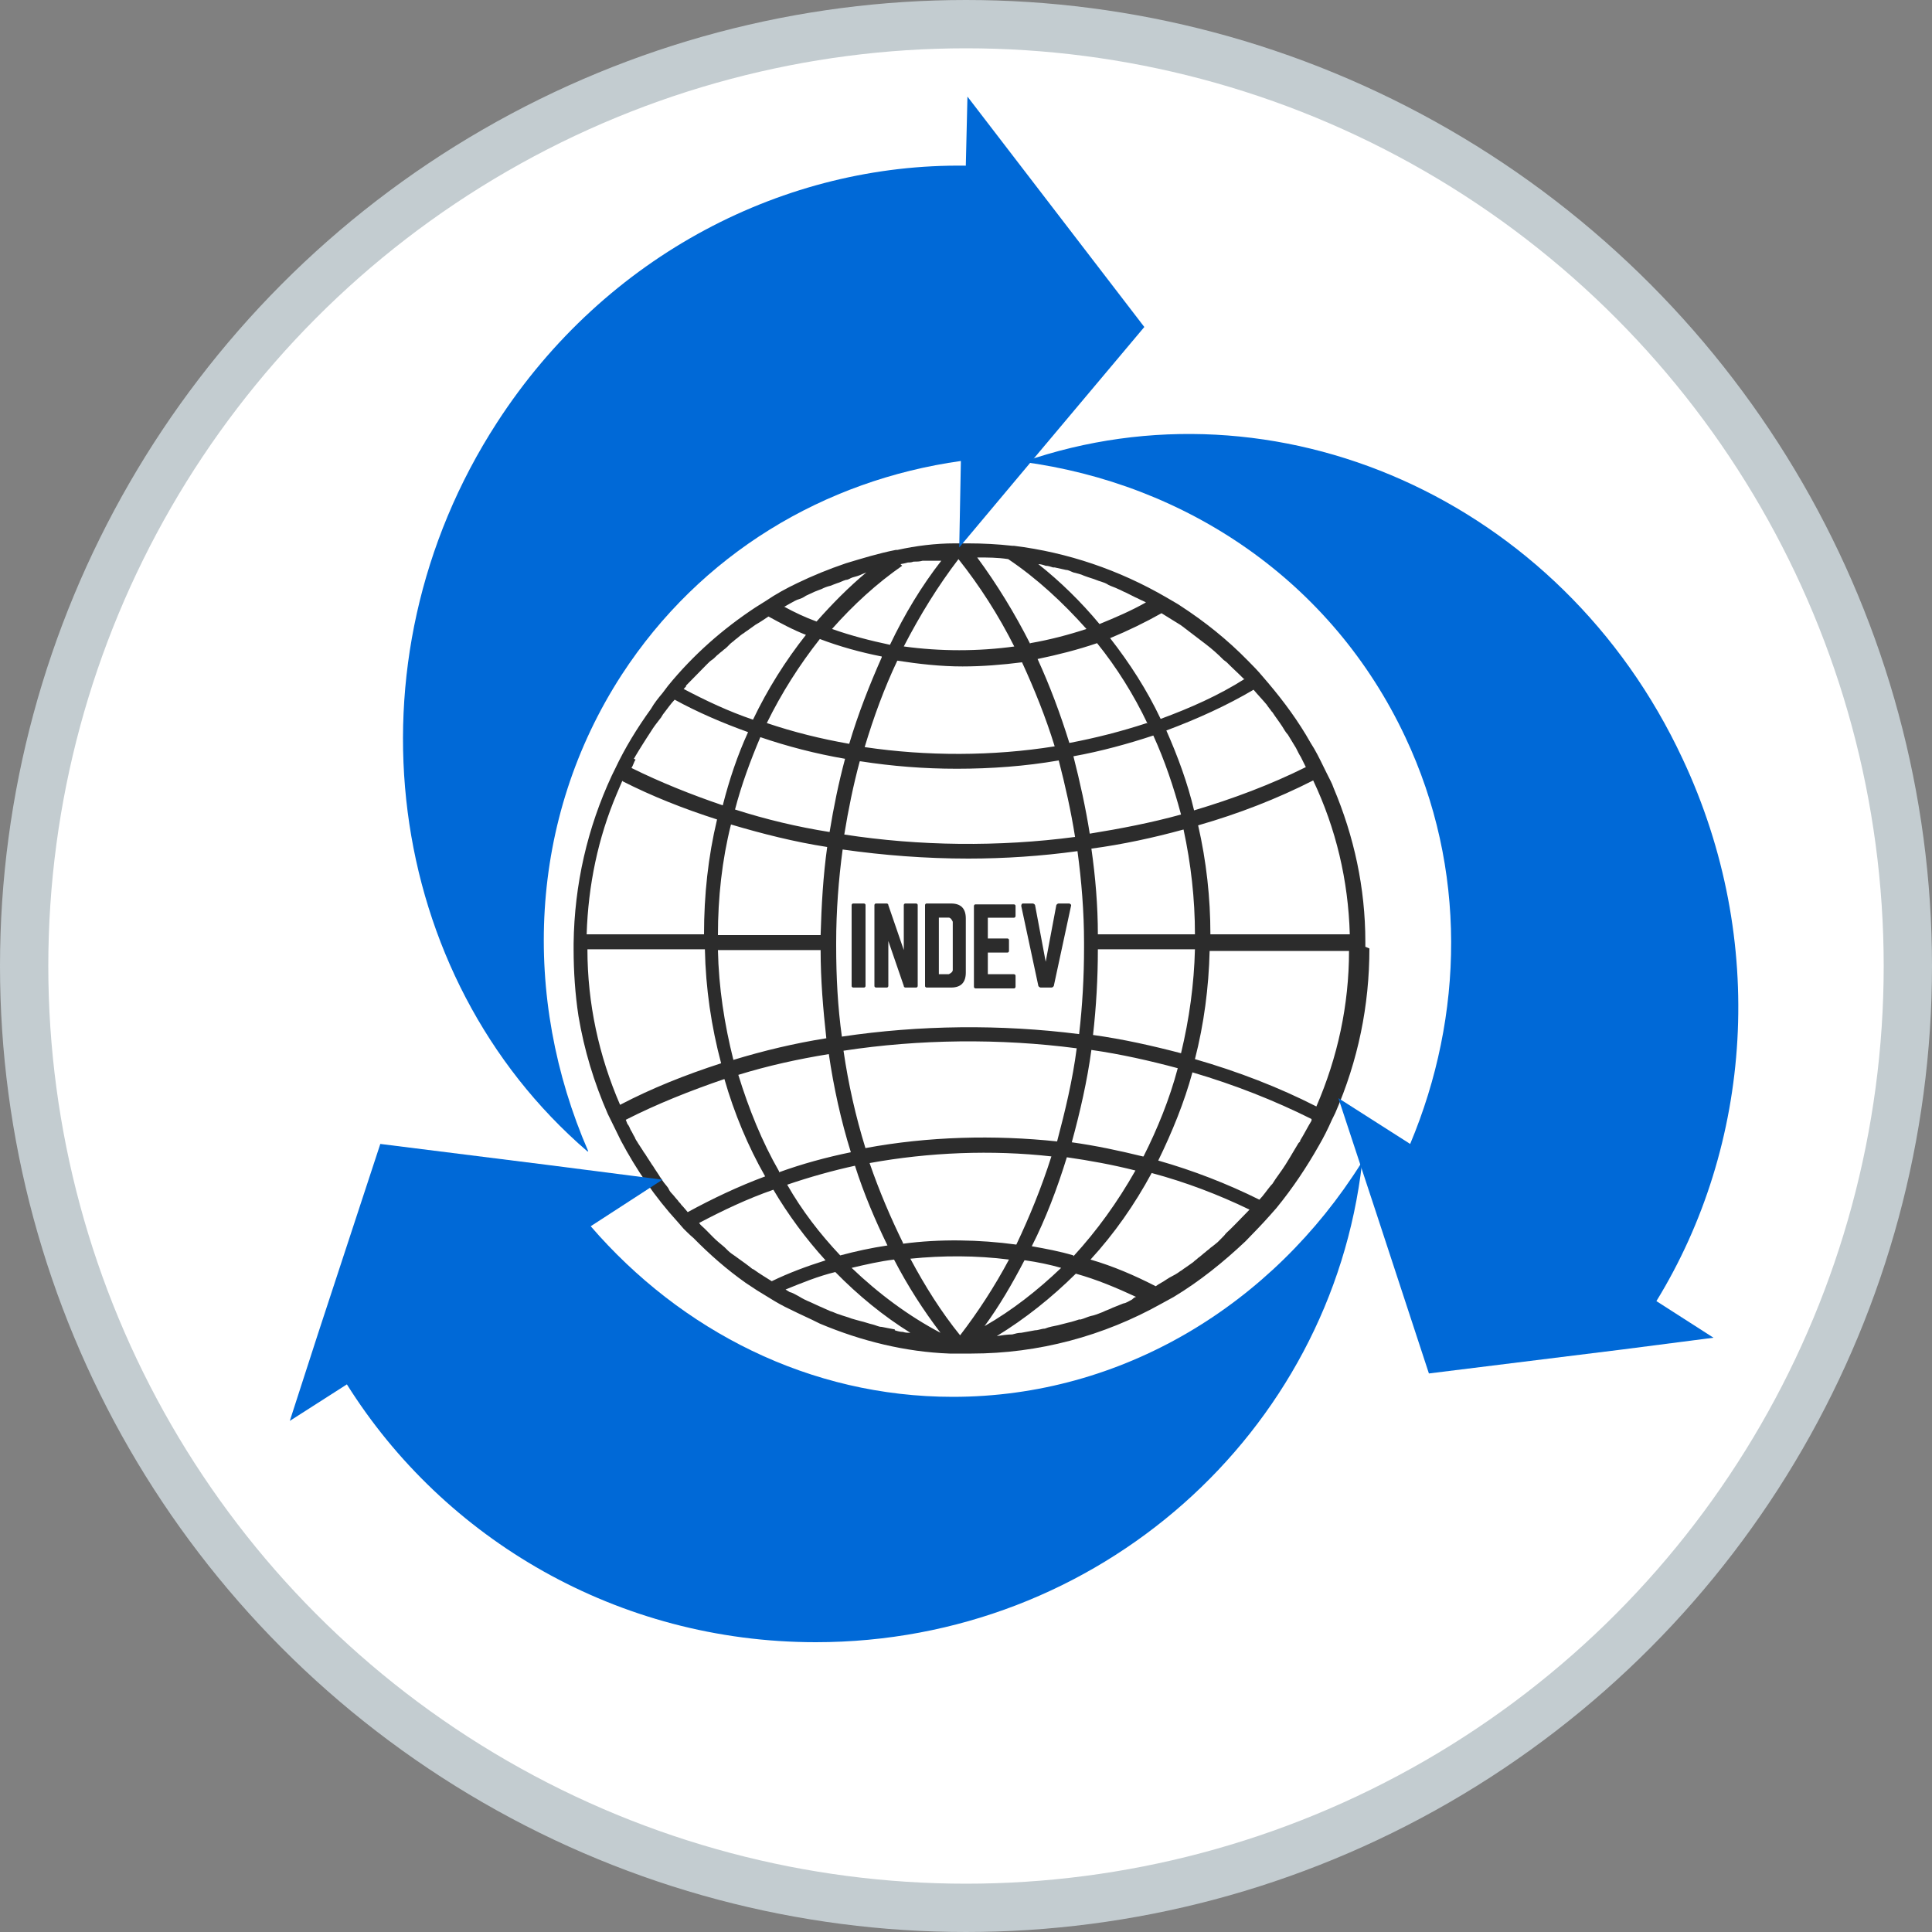 <svg width="20" height="20" viewBox="0 0 20 20" fill="none" xmlns="http://www.w3.org/2000/svg">
<rect x="0" y="0" width="20" height="20" fill="#808080" stroke="none"/>
<circle cx="10" cy="10" r="9.75" fill="white" stroke="#C3CCD0" stroke-width="0.5"/>
<path d="M14.134 9.801C14.134 9.801 14.134 9.767 14.134 9.749C14.134 9.19 14.016 8.656 13.805 8.156C13.788 8.105 13.762 8.062 13.737 8.01L13.703 7.941C13.661 7.855 13.619 7.769 13.568 7.691C13.442 7.467 13.29 7.261 13.129 7.071L13.07 7.002C13.02 6.942 12.969 6.89 12.918 6.839C12.707 6.623 12.471 6.434 12.218 6.27L12.192 6.253L12.074 6.184C11.585 5.9 11.053 5.719 10.496 5.65H10.479C10.327 5.633 10.175 5.625 10.023 5.625C9.998 5.625 9.981 5.625 9.964 5.625C9.964 5.625 9.922 5.625 9.905 5.625H9.88C9.685 5.625 9.483 5.65 9.289 5.693H9.272C9.095 5.728 8.926 5.78 8.757 5.831C8.58 5.891 8.411 5.96 8.25 6.038C8.141 6.09 8.031 6.15 7.93 6.219L7.82 6.288C7.482 6.511 7.178 6.778 6.917 7.097L6.858 7.175C6.815 7.226 6.773 7.278 6.739 7.338C6.596 7.536 6.469 7.743 6.368 7.958L6.334 8.027C6.081 8.57 5.946 9.155 5.938 9.767C5.938 9.784 5.938 9.801 5.938 9.827C5.938 10.059 5.954 10.292 5.988 10.516C6.047 10.869 6.149 11.205 6.292 11.532L6.326 11.601C6.36 11.67 6.393 11.739 6.427 11.807C6.587 12.109 6.782 12.393 7.01 12.643L7.077 12.72C7.077 12.72 7.145 12.789 7.178 12.815C7.347 12.987 7.524 13.142 7.719 13.28C7.761 13.306 7.795 13.332 7.837 13.358L7.963 13.435C8.031 13.478 8.107 13.521 8.183 13.556C8.284 13.607 8.385 13.65 8.487 13.702C8.917 13.883 9.373 13.995 9.829 14.012C9.871 14.012 9.922 14.012 9.964 14.012C9.972 14.012 9.981 14.012 9.989 14.012C10.006 14.012 10.023 14.012 10.04 14.012H10.057C10.749 14.012 11.424 13.831 12.024 13.495L12.15 13.426C12.42 13.263 12.665 13.065 12.893 12.85C12.977 12.763 13.062 12.677 13.146 12.582L13.214 12.505C13.383 12.298 13.526 12.083 13.653 11.859C13.703 11.773 13.746 11.687 13.788 11.592L13.822 11.523C14.058 10.981 14.176 10.412 14.176 9.818L14.134 9.801ZM9.263 13.762C9.221 13.754 9.17 13.745 9.128 13.736C9.095 13.736 9.069 13.719 9.035 13.711C8.993 13.702 8.951 13.685 8.909 13.676C8.875 13.668 8.85 13.659 8.816 13.65C8.774 13.633 8.732 13.624 8.689 13.607C8.656 13.599 8.63 13.582 8.596 13.573C8.554 13.556 8.521 13.538 8.478 13.521C8.445 13.504 8.419 13.495 8.385 13.478C8.343 13.461 8.309 13.444 8.267 13.418C8.233 13.401 8.208 13.383 8.174 13.375L8.132 13.349C8.301 13.28 8.47 13.211 8.647 13.168C8.883 13.409 9.145 13.624 9.424 13.797C9.398 13.797 9.373 13.797 9.348 13.788C9.322 13.788 9.289 13.78 9.263 13.771V13.762ZM6.073 9.827H7.297C7.305 10.232 7.364 10.628 7.465 11.007C7.094 11.127 6.748 11.265 6.419 11.437C6.199 10.929 6.081 10.387 6.081 9.827H6.073ZM6.562 7.855C6.562 7.855 6.596 7.795 6.613 7.769C6.638 7.726 6.663 7.691 6.689 7.648C6.706 7.622 6.723 7.597 6.739 7.571C6.765 7.528 6.798 7.485 6.832 7.442C6.849 7.424 6.858 7.398 6.874 7.381C6.908 7.338 6.942 7.287 6.984 7.243C7.221 7.373 7.482 7.485 7.744 7.579C7.634 7.82 7.55 8.07 7.482 8.337C7.153 8.225 6.832 8.096 6.537 7.95C6.554 7.924 6.562 7.889 6.579 7.863L6.562 7.855ZM10.918 5.874C10.918 5.874 10.994 5.891 11.036 5.9C11.061 5.9 11.087 5.917 11.112 5.926C11.146 5.935 11.188 5.943 11.222 5.96C11.247 5.969 11.272 5.978 11.298 5.986C11.331 5.995 11.365 6.012 11.399 6.021C11.424 6.029 11.45 6.038 11.475 6.055C11.509 6.072 11.543 6.081 11.576 6.098C11.601 6.107 11.627 6.124 11.652 6.133C11.686 6.15 11.72 6.167 11.754 6.184C11.779 6.193 11.804 6.21 11.829 6.219L11.863 6.236C11.711 6.322 11.551 6.391 11.382 6.46C11.188 6.227 10.977 6.021 10.749 5.84C10.774 5.84 10.8 5.848 10.825 5.857C10.85 5.857 10.876 5.866 10.901 5.874H10.918ZM13.172 7.373C13.205 7.424 13.239 7.467 13.273 7.519C13.29 7.545 13.307 7.579 13.332 7.605C13.357 7.648 13.391 7.7 13.416 7.743C13.433 7.777 13.45 7.812 13.467 7.838C13.484 7.872 13.501 7.907 13.518 7.941C13.155 8.122 12.766 8.268 12.361 8.389C12.294 8.105 12.192 7.829 12.074 7.562C12.395 7.442 12.699 7.304 12.977 7.14C13.02 7.192 13.07 7.243 13.113 7.295C13.129 7.321 13.146 7.338 13.163 7.364L13.172 7.373ZM13.459 11.799V11.816L13.442 11.833C13.399 11.902 13.366 11.963 13.323 12.031L13.307 12.057C13.264 12.126 13.214 12.186 13.172 12.255L13.155 12.273C13.113 12.324 13.079 12.376 13.037 12.419C12.707 12.255 12.353 12.117 11.99 12.014C12.133 11.721 12.26 11.411 12.344 11.101C12.783 11.23 13.197 11.394 13.577 11.584V11.601C13.535 11.67 13.501 11.739 13.459 11.807V11.799ZM12.606 12.858C12.606 12.858 12.555 12.901 12.53 12.918C12.513 12.936 12.496 12.944 12.479 12.961C12.454 12.979 12.429 13.005 12.403 13.022C12.387 13.039 12.37 13.047 12.353 13.065C12.328 13.082 12.294 13.108 12.268 13.125C12.252 13.134 12.235 13.151 12.218 13.159C12.184 13.185 12.15 13.203 12.117 13.22C12.1 13.228 12.091 13.237 12.074 13.246C12.04 13.271 11.998 13.289 11.964 13.315C11.745 13.203 11.526 13.108 11.289 13.039C11.534 12.772 11.745 12.471 11.922 12.143C12.277 12.238 12.614 12.367 12.935 12.522L12.91 12.548C12.91 12.548 12.876 12.582 12.859 12.6C12.834 12.626 12.817 12.643 12.792 12.669C12.775 12.686 12.758 12.703 12.741 12.72C12.716 12.746 12.691 12.763 12.674 12.789C12.657 12.806 12.64 12.824 12.623 12.841L12.606 12.858ZM11.644 13.487C11.644 13.487 11.559 13.521 11.517 13.538C11.483 13.556 11.45 13.564 11.416 13.582C11.374 13.599 11.331 13.616 11.289 13.624C11.255 13.633 11.222 13.65 11.188 13.659H11.171C11.171 13.659 11.095 13.685 11.053 13.693C11.019 13.702 10.985 13.711 10.952 13.719C10.909 13.728 10.859 13.736 10.816 13.754C10.783 13.754 10.749 13.771 10.715 13.771C10.665 13.78 10.622 13.788 10.572 13.797C10.538 13.797 10.513 13.805 10.479 13.814C10.428 13.814 10.369 13.823 10.319 13.831C10.614 13.65 10.884 13.435 11.137 13.185C11.357 13.246 11.559 13.332 11.762 13.426C11.745 13.426 11.728 13.444 11.72 13.452C11.686 13.47 11.661 13.487 11.627 13.495L11.644 13.487ZM7.119 12.548C7.119 12.548 7.077 12.496 7.052 12.471C7.043 12.453 7.026 12.445 7.018 12.428C6.993 12.402 6.976 12.376 6.95 12.35C6.934 12.333 6.925 12.316 6.917 12.298C6.9 12.273 6.874 12.247 6.858 12.221C6.849 12.204 6.832 12.186 6.824 12.169C6.807 12.143 6.79 12.117 6.773 12.092C6.765 12.075 6.748 12.057 6.739 12.04C6.723 12.014 6.706 11.988 6.689 11.963C6.68 11.945 6.663 11.928 6.655 11.911C6.638 11.885 6.621 11.859 6.604 11.833C6.596 11.816 6.579 11.799 6.571 11.773C6.554 11.747 6.545 11.721 6.528 11.696C6.52 11.678 6.511 11.652 6.495 11.635L6.478 11.592C6.798 11.429 7.145 11.291 7.499 11.17C7.6 11.523 7.744 11.868 7.921 12.178C7.643 12.281 7.372 12.41 7.119 12.548V12.548ZM7.102 7.097C7.102 7.097 7.136 7.063 7.153 7.045C7.17 7.028 7.195 7.002 7.212 6.985L7.263 6.933C7.263 6.933 7.305 6.89 7.322 6.873C7.339 6.856 7.356 6.839 7.372 6.83C7.398 6.813 7.415 6.787 7.44 6.77C7.457 6.753 7.474 6.744 7.491 6.727C7.516 6.71 7.541 6.684 7.558 6.666C7.575 6.649 7.592 6.641 7.609 6.623C7.634 6.606 7.66 6.58 7.685 6.563C7.702 6.555 7.719 6.537 7.735 6.529C7.761 6.511 7.795 6.486 7.82 6.468L7.862 6.443C7.862 6.443 7.93 6.4 7.955 6.382C8.082 6.451 8.208 6.52 8.343 6.572C8.132 6.839 7.947 7.132 7.795 7.45C7.541 7.364 7.305 7.252 7.077 7.132L7.102 7.106V7.097ZM9.322 5.84C9.322 5.84 9.373 5.831 9.398 5.823C9.415 5.823 9.432 5.823 9.457 5.814C9.491 5.814 9.517 5.814 9.55 5.805C9.567 5.805 9.584 5.805 9.609 5.805C9.626 5.805 9.652 5.805 9.669 5.805H9.744C9.542 6.064 9.365 6.356 9.213 6.675C9.01 6.632 8.808 6.58 8.613 6.511C8.833 6.262 9.078 6.038 9.339 5.857L9.322 5.84ZM11.872 7.485C11.61 7.571 11.34 7.64 11.07 7.691C10.977 7.39 10.867 7.097 10.741 6.822C10.952 6.778 11.154 6.727 11.357 6.658C11.559 6.908 11.737 7.192 11.88 7.493L11.872 7.485ZM9.348 12.867C9.221 12.608 9.103 12.333 9.002 12.04C9.618 11.928 10.268 11.902 10.884 11.971C10.783 12.29 10.656 12.6 10.521 12.884C10.141 12.832 9.728 12.824 9.348 12.875V12.867ZM8.065 12.126C7.887 11.816 7.752 11.48 7.643 11.127C7.947 11.033 8.259 10.964 8.58 10.912C8.63 11.256 8.706 11.601 8.808 11.928C8.554 11.98 8.301 12.049 8.065 12.135V12.126ZM9.289 6.839C9.508 6.873 9.736 6.899 9.964 6.899C10.166 6.899 10.378 6.882 10.58 6.856C10.707 7.132 10.825 7.424 10.918 7.726C10.276 7.829 9.593 7.829 8.951 7.734C9.044 7.424 9.154 7.123 9.289 6.839V6.839ZM8.909 7.881C9.238 7.932 9.567 7.958 9.905 7.958C10.259 7.958 10.614 7.932 10.96 7.872C11.027 8.13 11.087 8.397 11.129 8.664C10.344 8.768 9.517 8.759 8.74 8.639C8.782 8.38 8.833 8.13 8.9 7.881H8.909ZM10.943 11.816C10.293 11.747 9.609 11.764 8.959 11.885C8.858 11.558 8.782 11.222 8.732 10.877C9.517 10.757 10.352 10.748 11.146 10.852C11.104 11.179 11.027 11.498 10.943 11.816ZM8.656 9.784V9.758C8.656 9.431 8.681 9.104 8.723 8.794C9.145 8.854 9.584 8.888 10.023 8.888C10.403 8.888 10.783 8.862 11.154 8.811C11.196 9.121 11.222 9.439 11.222 9.758C11.222 9.775 11.222 9.792 11.222 9.81C11.222 10.111 11.205 10.412 11.171 10.705C10.361 10.602 9.517 10.611 8.715 10.731C8.672 10.421 8.656 10.111 8.656 9.792V9.784ZM10.614 13.047C10.741 13.065 10.867 13.091 10.985 13.125C10.741 13.358 10.479 13.564 10.192 13.728C10.344 13.521 10.479 13.289 10.605 13.047H10.614ZM11.112 12.996C10.969 12.953 10.825 12.927 10.681 12.901C10.825 12.617 10.943 12.307 11.044 11.98C11.281 12.014 11.517 12.057 11.754 12.117C11.568 12.445 11.357 12.738 11.112 13.005V12.996ZM11.829 11.971C11.585 11.911 11.34 11.859 11.095 11.825C11.18 11.515 11.255 11.188 11.298 10.869C11.601 10.912 11.905 10.981 12.192 11.058C12.108 11.377 11.981 11.687 11.838 11.971H11.829ZM12.226 10.903C11.931 10.826 11.627 10.757 11.315 10.714C11.348 10.421 11.365 10.128 11.365 9.827H12.37C12.361 10.189 12.311 10.55 12.226 10.903ZM11.365 9.672C11.365 9.379 11.34 9.078 11.298 8.785C11.618 8.742 11.939 8.673 12.252 8.587C12.328 8.94 12.37 9.302 12.37 9.672H11.365ZM12.53 9.672C12.53 9.293 12.488 8.914 12.403 8.544C12.825 8.423 13.222 8.268 13.594 8.079C13.83 8.578 13.957 9.112 13.973 9.672H12.53ZM11.281 8.63C11.239 8.363 11.18 8.096 11.112 7.829C11.399 7.777 11.678 7.7 11.939 7.614C12.057 7.872 12.15 8.148 12.226 8.432C11.914 8.518 11.601 8.578 11.281 8.63ZM10.665 6.666C10.504 6.348 10.319 6.046 10.116 5.771C10.226 5.771 10.327 5.771 10.437 5.788C10.732 5.986 11.002 6.236 11.247 6.511C11.061 6.572 10.867 6.623 10.665 6.658V6.666ZM10.504 6.692C10.124 6.744 9.736 6.744 9.356 6.692C9.525 6.365 9.711 6.064 9.922 5.788C10.141 6.064 10.335 6.365 10.504 6.701V6.692ZM9.128 6.804C9.002 7.088 8.883 7.39 8.791 7.7C8.495 7.648 8.217 7.579 7.938 7.485C8.09 7.175 8.276 6.882 8.487 6.615C8.689 6.692 8.909 6.753 9.128 6.796V6.804ZM7.871 7.631C8.149 7.726 8.445 7.803 8.748 7.855C8.681 8.105 8.63 8.354 8.588 8.613C8.259 8.561 7.93 8.483 7.609 8.38C7.676 8.122 7.769 7.872 7.871 7.631V7.631ZM7.567 8.535C7.887 8.63 8.225 8.716 8.563 8.768C8.521 9.069 8.504 9.37 8.495 9.68H7.432C7.432 9.293 7.474 8.905 7.567 8.535ZM8.495 9.835C8.495 10.146 8.521 10.447 8.554 10.748C8.225 10.8 7.904 10.877 7.592 10.972C7.499 10.602 7.44 10.223 7.432 9.835H8.487H8.495ZM8.85 12.066C8.943 12.359 9.061 12.634 9.187 12.893C9.019 12.918 8.858 12.953 8.698 12.996C8.487 12.772 8.301 12.531 8.149 12.264C8.377 12.186 8.622 12.117 8.858 12.066H8.85ZM9.255 13.039C9.398 13.315 9.559 13.564 9.736 13.797C9.407 13.624 9.095 13.392 8.816 13.125C8.959 13.091 9.111 13.056 9.255 13.039V13.039ZM10.445 13.039C10.293 13.323 10.124 13.582 9.939 13.823C9.744 13.582 9.576 13.315 9.424 13.03C9.761 12.996 10.107 12.996 10.445 13.039ZM12.522 9.844H13.965C13.965 10.404 13.847 10.946 13.627 11.454C13.239 11.256 12.817 11.093 12.37 10.964C12.463 10.602 12.513 10.223 12.522 9.844ZM12.218 6.468L12.243 6.486C12.311 6.537 12.378 6.589 12.446 6.641L12.479 6.666C12.547 6.718 12.606 6.77 12.665 6.83L12.699 6.856C12.758 6.916 12.817 6.968 12.876 7.028H12.885C12.614 7.2 12.319 7.33 12.015 7.442C11.872 7.14 11.694 6.865 11.492 6.606C11.678 6.529 11.855 6.443 12.024 6.348C12.091 6.391 12.15 6.425 12.218 6.468V6.468ZM8.124 6.279C8.124 6.279 8.166 6.253 8.183 6.245C8.217 6.227 8.242 6.21 8.276 6.201C8.301 6.193 8.318 6.184 8.343 6.167C8.377 6.15 8.402 6.141 8.436 6.124C8.461 6.115 8.478 6.107 8.504 6.098C8.537 6.081 8.563 6.072 8.596 6.064C8.622 6.055 8.639 6.046 8.664 6.038C8.698 6.029 8.723 6.012 8.757 6.003C8.782 6.003 8.799 5.986 8.824 5.978C8.858 5.969 8.892 5.96 8.926 5.943L8.968 5.926C8.782 6.081 8.613 6.253 8.453 6.434C8.335 6.391 8.225 6.339 8.115 6.279H8.132H8.124ZM6.444 8.087C6.748 8.242 7.077 8.372 7.423 8.483C7.33 8.871 7.288 9.267 7.288 9.672H6.073C6.089 9.164 6.191 8.673 6.385 8.217C6.402 8.173 6.427 8.122 6.444 8.079V8.087ZM7.786 13.134C7.786 13.134 7.744 13.099 7.719 13.082C7.668 13.047 7.626 13.013 7.575 12.979C7.55 12.961 7.524 12.936 7.499 12.91C7.457 12.875 7.415 12.841 7.381 12.806C7.356 12.781 7.33 12.755 7.305 12.729C7.28 12.703 7.254 12.686 7.237 12.66C7.482 12.531 7.735 12.41 8.006 12.316C8.158 12.574 8.343 12.824 8.546 13.047C8.352 13.108 8.166 13.177 7.989 13.263C7.921 13.22 7.862 13.185 7.803 13.142L7.786 13.134Z" fill="#2C2C2C"/>
<path d="M8.943 9.353C8.943 9.353 8.96 9.353 8.96 9.37V10.206C8.96 10.206 8.96 10.223 8.943 10.223H8.833C8.833 10.223 8.816 10.223 8.816 10.206V9.37C8.816 9.37 8.816 9.353 8.833 9.353H8.943Z" fill="#2C2C2C"/>
<path d="M9.483 9.353C9.483 9.353 9.5 9.353 9.5 9.37V10.206C9.5 10.206 9.5 10.223 9.483 10.223H9.373C9.373 10.223 9.356 10.223 9.356 10.206L9.196 9.741V10.206C9.196 10.206 9.196 10.223 9.179 10.223H9.069C9.069 10.223 9.052 10.223 9.052 10.206V9.37C9.052 9.37 9.052 9.353 9.069 9.353H9.179C9.179 9.353 9.196 9.353 9.196 9.37L9.356 9.835V9.37C9.356 9.37 9.356 9.353 9.373 9.353H9.483Z" fill="#2C2C2C"/>
<path d="M9.576 9.37C9.576 9.37 9.576 9.353 9.593 9.353H9.846C9.947 9.353 9.998 9.405 9.998 9.508V10.068C9.998 10.171 9.947 10.223 9.846 10.223H9.593C9.593 10.223 9.576 10.223 9.576 10.206V9.37ZM9.821 10.085C9.821 10.085 9.863 10.068 9.863 10.042V9.542C9.863 9.542 9.846 9.499 9.821 9.499H9.719V10.085H9.821V10.085Z" fill="#2C2C2C"/>
<path d="M10.513 9.482C10.513 9.482 10.513 9.5 10.496 9.5H10.226V9.715H10.428C10.428 9.715 10.445 9.715 10.445 9.732V9.844C10.445 9.844 10.445 9.861 10.428 9.861H10.226V10.085H10.496C10.496 10.085 10.513 10.085 10.513 10.102V10.214C10.513 10.214 10.513 10.232 10.496 10.232H10.099C10.099 10.232 10.082 10.232 10.082 10.214V9.379C10.082 9.379 10.082 9.362 10.099 9.362H10.496C10.496 9.362 10.513 9.362 10.513 9.379V9.491V9.482Z" fill="#2C2C2C"/>
<path d="M11.07 9.353C11.07 9.353 11.095 9.362 11.087 9.379L10.909 10.206C10.909 10.206 10.901 10.223 10.884 10.223H10.774C10.774 10.223 10.758 10.223 10.749 10.206L10.572 9.379C10.572 9.379 10.572 9.353 10.589 9.353H10.69C10.69 9.353 10.707 9.353 10.715 9.37L10.825 9.956L10.935 9.37C10.935 9.37 10.943 9.353 10.96 9.353H11.061H11.07Z" fill="#2C2C2C"/>
<path d="M14.1 12.04C13.779 14.83 11.374 17 8.445 17C6.393 17 4.595 15.932 3.591 14.331L3 14.709L3.295 13.797L3.937 11.842L5.651 12.057L6.858 12.212L6.115 12.694C7.052 13.779 8.385 14.46 9.863 14.46C11.618 14.46 13.172 13.504 14.092 12.04H14.1Z" fill="#0069D7"/>
<path d="M6.081 11.919C3.979 10.111 3.532 6.864 5.144 4.376C6.275 2.628 8.141 1.689 9.998 1.715L10.015 1L10.597 1.758L11.846 3.385L10.724 4.72L9.93 5.667L9.947 4.772C8.537 4.97 7.254 5.728 6.436 6.985C5.465 8.483 5.397 10.326 6.09 11.919H6.081Z" fill="#0069D7"/>
<path d="M10.597 4.78C13.205 3.876 16.16 5.159 17.418 7.855C18.304 9.74 18.135 11.859 17.147 13.469L17.738 13.848L16.801 13.969L14.792 14.218L14.244 12.548L13.855 11.368L14.598 11.842C15.155 10.515 15.189 8.991 14.548 7.631C13.788 6.012 12.277 5.004 10.58 4.78H10.597Z" fill="#0069D7"/>
</svg>
